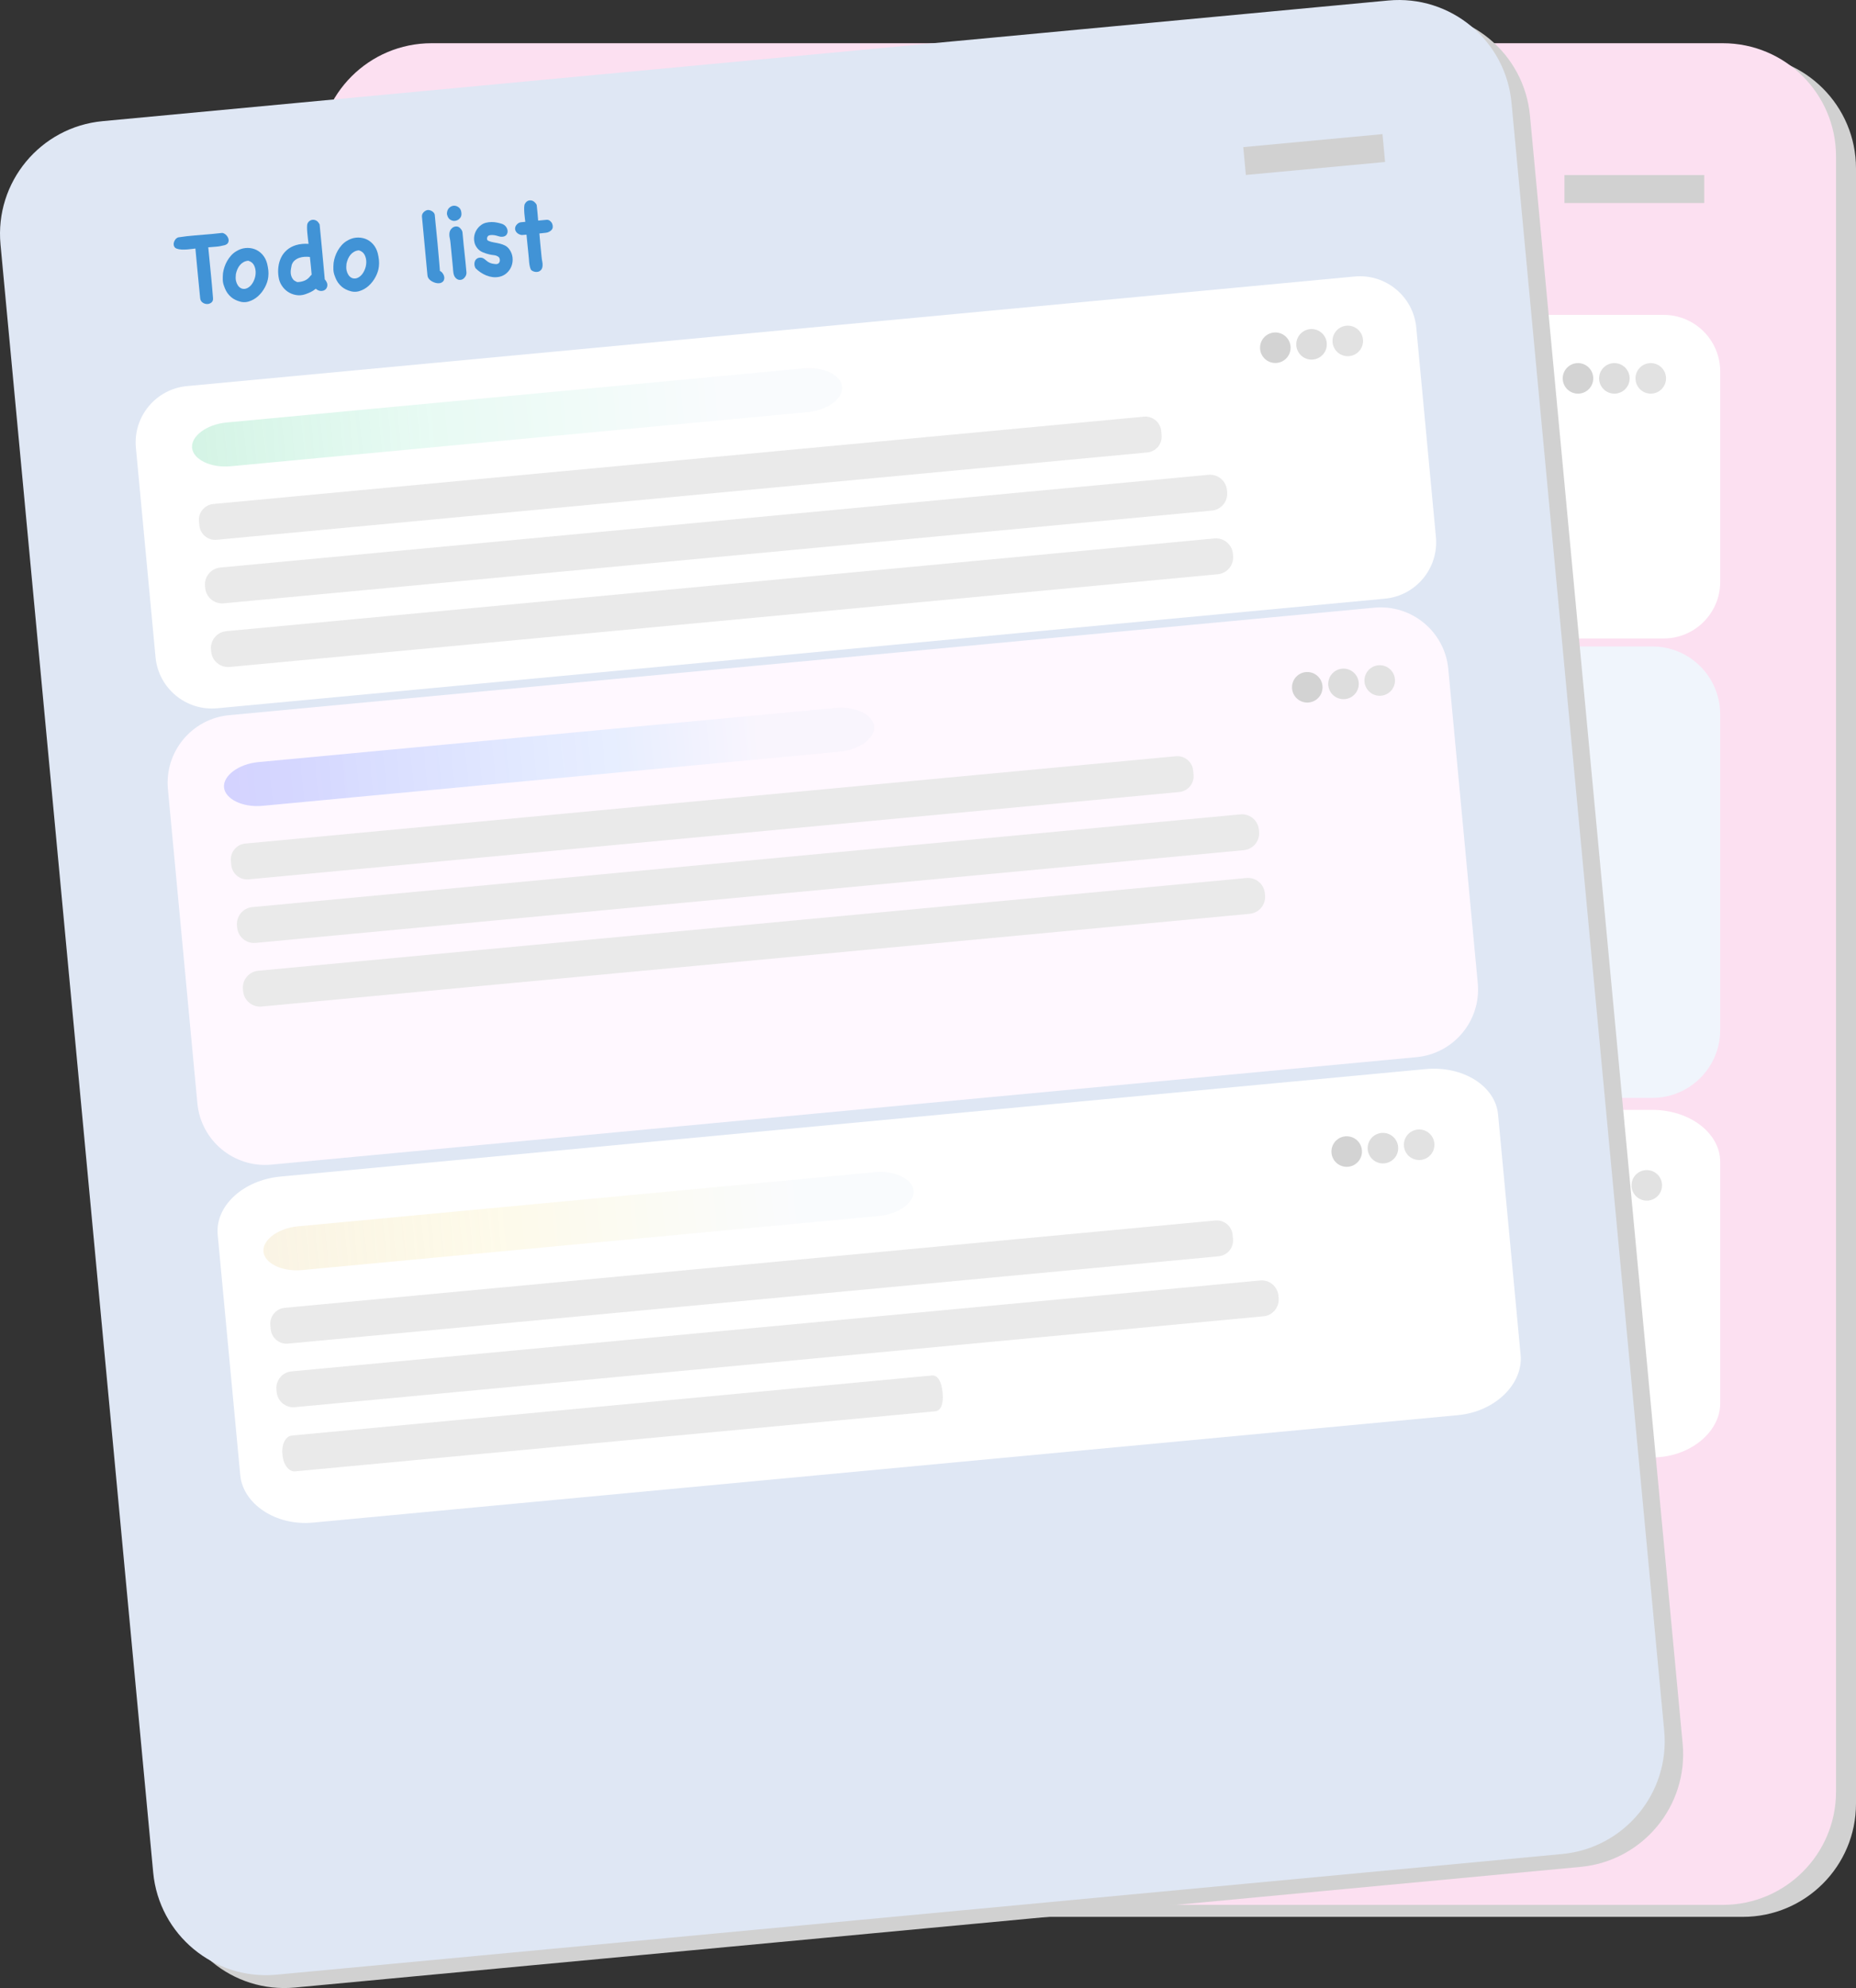 <?xml version="1.0" encoding="utf-8"?>
<!-- Generator: Adobe Illustrator 16.0.0, SVG Export Plug-In . SVG Version: 6.00 Build 0)  -->
<!DOCTYPE svg PUBLIC "-//W3C//DTD SVG 1.1//EN" "http://www.w3.org/Graphics/SVG/1.1/DTD/svg11.dtd">
<svg version="1.1" id="Layer_1" xmlns="http://www.w3.org/2000/svg" xmlns:xlink="http://www.w3.org/1999/xlink" x="0px" y="0px"
	 width="464.722px" height="497.637px" viewBox="0 0 464.722 497.637" enable-background="new 0 0 464.722 497.637"
	 xml:space="preserve">
<rect x="0" y="0" width="464.722" height="497.637" fill="#333333" stroke="none"/>
<g>
	<path fill="#D1D1D1" d="M464.722,451.472c0,15.655-12.69,28.347-28.346,28.347H113.067c-15.655,0-28.346-12.691-28.346-28.347
		V42.165c0-15.655,12.69-28.347,28.346-28.347h323.309c15.655,0,28.346,12.691,28.346,28.347V451.472z"/>
	<path fill="#FCE0F1" d="M459.722,448.472c0,15.655-12.69,28.347-28.346,28.347H108.067c-15.655,0-28.346-12.691-28.346-28.347
		V39.165c0-15.655,12.69-28.347,28.346-28.347h323.309c15.655,0,28.346,12.691,28.346,28.347V448.472z"/>
	<rect x="391.722" y="43.818" fill="#D1D1D1" width="35" height="7"/>
	<g>
		<path fill="#FFFFFF" d="M430.722,145.645c0,7.828-6.346,14.173-14.174,14.173H122.896c-7.828,0-14.174-6.346-14.174-14.173V92.992
			c0-7.828,6.346-14.173,14.174-14.173h293.652c7.828,0,14.174,6.346,14.174,14.173V145.645z"/>
		<path fill="#F0F5FC" d="M430.722,257.811c0,9.394-7.614,17.008-17.008,17.008H125.729c-9.394,0-17.008-7.614-17.008-17.008
			v-78.984c0-9.394,7.614-17.008,17.008-17.008h287.984c9.394,0,17.008,7.614,17.008,17.008V257.811z"/>
		<path fill="#FFFFFF" d="M430.722,351.3c0,7.19-7.614,13.519-17.008,13.519H125.729c-9.394,0-17.008-6.328-17.008-13.519v-60.462
			c0-7.191,7.614-13.02,17.008-13.02h287.984c9.394,0,17.008,5.828,17.008,13.02V351.3z"/>
		<g>
			<circle fill="#D3D3D3" cx="395.112" cy="94.713" r="3.823"/>
			<circle fill="#DDDDDD" cx="404.222" cy="94.713" r="3.823"/>
			<circle fill="#E2E2E2" cx="413.332" cy="94.713" r="3.823"/>
			<path fill="#EAEAEA" d="M364.722,113.833c0,2.201-1.784,3.986-3.985,3.986H126.707c-2.201,0-3.985-1.785-3.985-3.986v-1.028
				c0-2.201,1.784-3.986,3.985-3.986h234.029c2.201,0,3.985,1.785,3.985,3.986V113.833z"/>
			<path fill="#EAEAEA" d="M379.722,129.568c0,2.347-1.902,4.25-4.25,4.25h-248.5c-2.347,0-4.25-1.903-4.25-4.25v-0.5
				c0-2.347,1.903-4.25,4.25-4.25h248.5c2.348,0,4.25,1.903,4.25,4.25V129.568z"/>
			<path fill="#EAEAEA" d="M379.722,145.568c0,2.347-1.902,4.25-4.25,4.25h-248.5c-2.347,0-4.25-1.903-4.25-4.25v-0.5
				c0-2.347,1.903-4.25,4.25-4.25h248.5c2.348,0,4.25,1.903,4.25,4.25V145.568z"/>
			<linearGradient id="SVGID_1_" gradientUnits="userSpaceOnUse" x1="122.722" y1="94.318" x2="286.222" y2="94.318">
				<stop  offset="0" style="stop-color:#2AC77D;stop-opacity:0.2"/>
				<stop  offset="0.378" style="stop-color:#1ED38E;stop-opacity:0.1"/>
				<stop  offset="0.829" style="stop-color:#CCE0F4;stop-opacity:0.1"/>
			</linearGradient>
			<path fill="url(#SVGID_1_)" d="M286.222,94.318c0,2.9-4.114,5.5-9.19,5.5H131.913c-5.076,0-9.191-2.6-9.191-5.5l0,0
				c0-2.9,4.115-5.5,9.191-5.5h145.119C282.107,88.818,286.222,91.418,286.222,94.318L286.222,94.318z"/>
		</g>
		<g>
			<circle fill="#D3D3D3" cx="394.112" cy="296.713" r="3.823"/>
			<circle fill="#DDDDDD" cx="403.222" cy="296.713" r="3.823"/>
			<circle fill="#E2E2E2" cx="412.332" cy="296.713" r="3.823"/>
			<path fill="#EAEAEA" d="M363.722,315.832c0,2.201-1.784,3.986-3.985,3.986H125.707c-2.201,0-3.985-1.785-3.985-3.986v-1.027
				c0-2.201,1.784-3.986,3.985-3.986h234.029c2.201,0,3.985,1.785,3.985,3.986V315.832z"/>
			<path fill="#EAEAEA" d="M373.722,331.568c0,2.348-1.865,4.25-4.167,4.25H125.889c-2.302,0-4.167-1.902-4.167-4.25v-0.5
				c0-2.348,1.866-4.25,4.167-4.25h243.666c2.302,0,4.167,1.902,4.167,4.25V331.568z"/>
			<path fill="#EAEAEA" d="M287.722,347.568c0,2.348-0.732,4.25-2.254,4.25H124.475c-1.521,0-2.753-1.902-2.753-4.25v-0.5
				c0-2.348,1.233-4.25,2.753-4.25h160.993c1.521,0,2.254,1.902,2.254,4.25V347.568z"/>
			<linearGradient id="SVGID_2_" gradientUnits="userSpaceOnUse" x1="121.722" y1="296.318" x2="285.222" y2="296.318">
				<stop  offset="0.001" style="stop-color:#E5C77D;stop-opacity:0.2"/>
				<stop  offset="0.21" style="stop-color:#EBCD58;stop-opacity:0.145"/>
				<stop  offset="0.378" style="stop-color:#F1D338;stop-opacity:0.1"/>
				<stop  offset="0.829" style="stop-color:#CCE0F4;stop-opacity:0.1"/>
			</linearGradient>
			<path fill="url(#SVGID_2_)" d="M285.222,296.318c0,2.9-4.114,5.5-9.19,5.5H130.913c-5.076,0-9.191-2.6-9.191-5.5l0,0
				c0-2.9,4.115-5.5,9.191-5.5h145.119C281.107,290.818,285.222,293.418,285.222,296.318L285.222,296.318z"/>
		</g>
	</g>
	<g>
		<path fill="#4193D6" d="M135.451,41.525c0.335,0.142,0.614,0.367,0.835,0.677s0.354,0.627,0.398,0.954
			c0.044,0.327-0.018,0.623-0.186,0.889c-0.168,0.266-0.464,0.442-0.889,0.53c-0.813,0.142-1.578,0.203-2.294,0.186
			c-0.716-0.018-1.339-0.026-1.869-0.026c0,2.121,0.008,4.208,0.026,6.259c0.017,2.051,0.009,4.217-0.026,6.497
			c0,0.495-0.168,0.853-0.504,1.074c-0.336,0.221-0.703,0.313-1.101,0.278c-0.398-0.036-0.765-0.195-1.101-0.478
			c-0.336-0.283-0.504-0.672-0.504-1.167c-0.018-2.086-0.026-4.163-0.026-6.231c0-2.069,0-4.146,0-6.232
			c-0.159,0-0.429,0.009-0.809,0.026c-0.38,0.018-0.795,0.022-1.247,0.014c-0.451-0.009-0.915-0.044-1.392-0.106
			c-0.478-0.062-0.893-0.181-1.247-0.357c-0.283-0.142-0.468-0.35-0.557-0.624c-0.089-0.273-0.093-0.552-0.013-0.835
			c0.08-0.282,0.225-0.548,0.438-0.796c0.212-0.247,0.477-0.415,0.795-0.504c1.485-0.088,2.921-0.119,4.31-0.093
			c1.388,0.026,2.798,0.04,4.229,0.04c0.424,0,0.849-0.004,1.273-0.014c0.424-0.008,0.857-0.013,1.3-0.013L135.451,41.525z"/>
		<path fill="#4193D6" d="M134.522,51.497c0.124-0.513,0.296-1.017,0.517-1.512c0.221-0.495,0.491-0.968,0.809-1.419
			c0.318-0.451,0.676-0.862,1.074-1.233s0.826-0.672,1.286-0.901c0.813-0.424,1.631-0.641,2.453-0.649s1.586,0.154,2.294,0.49
			c0.707,0.336,1.308,0.835,1.803,1.498c0.495,0.663,0.822,1.455,0.981,2.374c0.088,0.601,0.137,1.171,0.146,1.71
			c0.009,0.54-0.049,1.101-0.172,1.685c-0.177,0.831-0.535,1.657-1.074,2.479c-0.54,0.822-1.185,1.512-1.936,2.068
			c-0.752,0.557-1.574,0.924-2.466,1.101c-0.893,0.177-1.79,0.035-2.692-0.425c-0.407-0.194-0.773-0.42-1.101-0.676
			s-0.623-0.562-0.888-0.915c-0.301-0.389-0.535-0.796-0.703-1.22c-0.168-0.425-0.305-0.866-0.411-1.326
			c-0.124-0.494-0.168-0.994-0.133-1.498c0.035-0.504,0.097-0.994,0.186-1.472L134.522,51.497z M137.705,52.054
			c-0.053,0.283-0.097,0.562-0.132,0.835c-0.036,0.274-0.036,0.553,0,0.836c0.053,0.407,0.163,0.778,0.331,1.113
			c0.168,0.337,0.389,0.602,0.663,0.796c0.274,0.194,0.588,0.296,0.941,0.305c0.354,0.01,0.733-0.102,1.141-0.331
			c0.512-0.301,0.955-0.765,1.326-1.393c0.372-0.627,0.601-1.281,0.689-1.962s0.018-1.326-0.212-1.937
			c-0.23-0.609-0.681-1.047-1.353-1.312c-0.442,0-0.849,0.084-1.22,0.252c-0.372,0.168-0.694,0.39-0.968,0.663
			c-0.274,0.274-0.513,0.597-0.716,0.968C137.992,51.258,137.828,51.647,137.705,52.054z"/>
		<path fill="#4193D6" d="M159.928,55.714c0.3,0.513,0.402,0.972,0.305,1.379c-0.097,0.406-0.296,0.712-0.597,0.915
			c-0.301,0.202-0.667,0.282-1.101,0.238s-0.853-0.27-1.26-0.677c-0.424,0.301-0.866,0.535-1.326,0.703
			c-0.46,0.168-0.946,0.313-1.458,0.438c-0.796,0.177-1.561,0.163-2.294-0.04c-0.734-0.203-1.384-0.534-1.949-0.994
			c-0.566-0.459-1.025-1.029-1.379-1.71c-0.354-0.681-0.548-1.419-0.583-2.215c-0.053-0.884,0.013-1.732,0.199-2.546
			c0.186-0.812,0.481-1.556,0.889-2.228c0.406-0.672,0.941-1.246,1.604-1.724c0.663-0.478,1.445-0.813,2.347-1.008
			c0.53-0.106,1.065-0.159,1.604-0.159c0.539,0,1.074,0.044,1.604,0.133c-0.018-0.389-0.031-0.836-0.04-1.34
			s-0.013-0.994-0.013-1.472s0.018-0.905,0.053-1.286c0.035-0.38,0.08-0.649,0.132-0.809c0.124-0.318,0.314-0.562,0.57-0.729
			c0.256-0.168,0.526-0.256,0.809-0.265s0.561,0.062,0.835,0.212c0.274,0.15,0.491,0.376,0.65,0.676
			c0.035,0.089,0.08,0.173,0.132,0.252c0.053,0.08,0.08,0.164,0.08,0.252c0.018,2.316,0.022,4.605,0.014,6.869
			c-0.009,2.263-0.014,4.553-0.014,6.868C159.812,55.555,159.875,55.643,159.928,55.714z M156.241,54.255
			c0.035-0.053,0.102-0.106,0.199-0.159c0.097-0.053,0.146-0.123,0.146-0.212c0-0.743,0-1.472,0-2.188
			c0-0.716-0.009-1.445-0.026-2.188c-0.424-0.088-0.866-0.142-1.326-0.159s-0.906,0.026-1.339,0.133
			c-0.434,0.106-0.832,0.283-1.193,0.53c-0.363,0.248-0.65,0.602-0.862,1.061c-0.106,0.336-0.204,0.673-0.292,1.008
			c-0.089,0.336-0.137,0.663-0.146,0.981s0.031,0.632,0.12,0.941c0.088,0.31,0.239,0.605,0.451,0.889
			c0.07,0.07,0.155,0.142,0.252,0.212c0.097,0.071,0.287,0.194,0.57,0.371c0.654,0.053,1.277-0.009,1.87-0.186
			C155.255,55.112,155.781,54.768,156.241,54.255z"/>
		<path fill="#4193D6" d="M162.341,51.497c0.124-0.513,0.296-1.017,0.517-1.512c0.221-0.495,0.491-0.968,0.809-1.419
			c0.318-0.451,0.676-0.862,1.074-1.233s0.826-0.672,1.286-0.901c0.813-0.424,1.631-0.641,2.453-0.649s1.586,0.154,2.294,0.49
			c0.707,0.336,1.308,0.835,1.803,1.498c0.495,0.663,0.822,1.455,0.981,2.374c0.088,0.601,0.137,1.171,0.146,1.71
			c0.009,0.54-0.049,1.101-0.172,1.685c-0.177,0.831-0.535,1.657-1.074,2.479c-0.54,0.822-1.185,1.512-1.936,2.068
			c-0.752,0.557-1.574,0.924-2.466,1.101c-0.893,0.177-1.79,0.035-2.692-0.425c-0.407-0.194-0.773-0.42-1.101-0.676
			s-0.623-0.562-0.888-0.915c-0.301-0.389-0.535-0.796-0.703-1.22c-0.168-0.425-0.305-0.866-0.411-1.326
			c-0.124-0.494-0.168-0.994-0.133-1.498c0.035-0.504,0.097-0.994,0.186-1.472L162.341,51.497z M165.523,52.054
			c-0.053,0.283-0.097,0.562-0.132,0.835c-0.036,0.274-0.036,0.553,0,0.836c0.053,0.407,0.163,0.778,0.331,1.113
			c0.168,0.337,0.389,0.602,0.663,0.796c0.274,0.194,0.588,0.296,0.941,0.305c0.354,0.01,0.733-0.102,1.141-0.331
			c0.512-0.301,0.955-0.765,1.326-1.393c0.372-0.627,0.601-1.281,0.689-1.962s0.018-1.326-0.212-1.937
			c-0.23-0.609-0.681-1.047-1.353-1.312c-0.442,0-0.849,0.084-1.22,0.252c-0.372,0.168-0.694,0.39-0.968,0.663
			c-0.274,0.274-0.513,0.597-0.716,0.968C165.81,51.258,165.646,51.647,165.523,52.054z"/>
		<path fill="#4193D6" d="M188.886,56.19c0.194,0.178,0.358,0.402,0.491,0.677c0.132,0.274,0.203,0.548,0.212,0.822
			c0.009,0.273-0.053,0.53-0.186,0.769c-0.132,0.239-0.367,0.42-0.703,0.544c-0.265,0.088-0.557,0.105-0.875,0.053
			c-0.318-0.053-0.632-0.159-0.941-0.318c-0.31-0.159-0.583-0.349-0.822-0.57c-0.239-0.221-0.411-0.464-0.517-0.729
			c-0.036-0.089-0.062-0.19-0.08-0.306c-0.018-0.114-0.026-0.216-0.026-0.305V42.109c0-0.407,0.154-0.752,0.464-1.034
			c0.309-0.283,0.65-0.451,1.021-0.504c0.177-0.018,0.367,0.009,0.57,0.079c0.203,0.071,0.393,0.173,0.57,0.305
			c0.177,0.133,0.323,0.288,0.438,0.465c0.115,0.177,0.172,0.362,0.172,0.557c0,0.46,0,1.069,0,1.83c0,0.76,0.004,1.591,0.013,2.492
			c0.009,0.902,0.013,1.835,0.013,2.798c0,0.964-0.004,1.888-0.013,2.771c-0.009,0.884-0.013,1.693-0.013,2.427
			s-0.009,1.321-0.027,1.764L188.886,56.19z"/>
		<path fill="#4193D6" d="M191.724,42.003c0.07-0.654,0.296-1.136,0.676-1.445c0.38-0.31,0.782-0.46,1.207-0.451
			c0.424,0.01,0.817,0.173,1.18,0.491c0.362,0.318,0.552,0.769,0.57,1.353c0.035,0.601-0.12,1.065-0.464,1.392
			c-0.345,0.328-0.738,0.514-1.18,0.558s-0.857-0.075-1.246-0.358c-0.389-0.282-0.628-0.733-0.716-1.353L191.724,42.003z
			 M195.224,57.093c-0.036,0.354-0.159,0.667-0.371,0.941c-0.212,0.273-0.456,0.473-0.729,0.597
			c-0.274,0.123-0.57,0.149-0.888,0.079c-0.318-0.07-0.602-0.265-0.849-0.583c-0.142-0.177-0.243-0.376-0.305-0.597
			s-0.102-0.451-0.119-0.689c-0.018-0.239-0.022-0.478-0.013-0.717c0.008-0.238,0.013-0.454,0.013-0.649
			c-0.018-1.043-0.022-2.077-0.013-3.103c0.008-1.025,0.004-2.06-0.014-3.103c0-0.425-0.026-0.854-0.079-1.286
			c-0.053-0.434-0.027-0.862,0.079-1.286c0.088-0.318,0.243-0.593,0.464-0.822c0.221-0.229,0.468-0.389,0.743-0.478
			c0.274-0.088,0.557-0.097,0.849-0.026c0.292,0.07,0.543,0.256,0.755,0.557c0.283,0.354,0.424,0.703,0.424,1.048s0,0.765,0,1.26
			c0,0.601,0,1.202,0,1.803c0,0.602,0.009,1.193,0.027,1.777c0.017,0.849,0.026,1.697,0.026,2.546s0,1.697,0,2.546V57.093z"/>
		<path fill="#4193D6" d="M197.531,56.059c-0.106-0.301-0.151-0.597-0.133-0.889c0.018-0.292,0.093-0.557,0.226-0.796
			c0.132-0.238,0.322-0.424,0.57-0.557s0.548-0.182,0.902-0.146c0.194,0.018,0.371,0.07,0.53,0.158
			c0.159,0.089,0.305,0.195,0.438,0.318c0.133,0.124,0.265,0.257,0.398,0.398s0.27,0.265,0.411,0.371
			c0.3,0.229,0.619,0.397,0.955,0.504c0.335,0.105,0.689,0.186,1.061,0.238c0.248,0,0.446-0.062,0.597-0.186
			c0.15-0.123,0.252-0.273,0.305-0.451c0.053-0.176,0.066-0.366,0.04-0.569c-0.027-0.203-0.093-0.367-0.199-0.491
			c-0.301-0.3-0.667-0.494-1.101-0.583s-0.835-0.194-1.207-0.318c-0.53-0.177-1.052-0.402-1.564-0.677
			c-0.513-0.273-0.928-0.649-1.247-1.127c-0.336-0.494-0.535-1.021-0.597-1.577c-0.062-0.558-0.018-1.101,0.133-1.631
			c0.15-0.531,0.402-1.017,0.756-1.459c0.353-0.441,0.777-0.805,1.272-1.087c0.372-0.213,0.778-0.35,1.22-0.411
			c0.441-0.062,0.888-0.075,1.339-0.04c0.451,0.035,0.897,0.119,1.339,0.252s0.849,0.278,1.22,0.438
			c0.424,0.194,0.742,0.469,0.955,0.822c0.212,0.354,0.313,0.712,0.305,1.074s-0.132,0.676-0.371,0.941
			c-0.239,0.265-0.588,0.397-1.047,0.397c-0.283,0-0.54-0.049-0.769-0.146c-0.23-0.098-0.469-0.19-0.716-0.279
			c-0.318-0.123-0.663-0.207-1.034-0.252c-0.371-0.043-0.672-0.021-0.901,0.066c-0.071,0.019-0.151,0.076-0.239,0.173
			c-0.089,0.098-0.155,0.217-0.199,0.357c-0.044,0.143-0.053,0.283-0.026,0.425s0.119,0.257,0.278,0.345
			c0.424,0.23,0.875,0.407,1.353,0.53c0.478,0.124,0.946,0.266,1.406,0.425c0.459,0.159,0.888,0.362,1.286,0.609
			c0.398,0.248,0.729,0.602,0.995,1.061c0.389,0.673,0.587,1.375,0.597,2.108c0.008,0.734-0.137,1.419-0.438,2.056
			s-0.742,1.18-1.326,1.631s-1.264,0.72-2.042,0.809c-0.548,0.054-1.087,0.022-1.618-0.093s-1.043-0.301-1.538-0.557
			c-0.495-0.257-0.955-0.562-1.379-0.915s-0.796-0.725-1.114-1.114L197.531,56.059z"/>
		<path fill="#4193D6" d="M209.889,49.004c-0.354-0.088-0.659-0.238-0.915-0.451c-0.257-0.212-0.434-0.459-0.531-0.742
			c-0.097-0.282-0.097-0.574,0-0.875s0.314-0.574,0.65-0.822c0.283-0.212,0.601-0.318,0.955-0.318s0.698,0,1.034,0
			c0-0.123-0.009-0.393-0.026-0.809c-0.018-0.415-0.022-0.87-0.013-1.366c0.009-0.494,0.04-0.968,0.093-1.418
			c0.053-0.451,0.15-0.765,0.292-0.941c0.353-0.495,0.791-0.729,1.313-0.703c0.521,0.026,0.95,0.278,1.286,0.756
			c0.07,0.089,0.137,0.194,0.199,0.318c0.062,0.124,0.092,0.238,0.092,0.345c0.018,0.637,0.022,1.272,0.014,1.909
			s-0.014,1.273-0.014,1.909h2.096c0.318,0,0.592,0.106,0.822,0.318c0.229,0.212,0.394,0.46,0.49,0.742
			c0.098,0.283,0.124,0.575,0.08,0.876c-0.045,0.301-0.182,0.548-0.411,0.742c-0.407,0.336-0.88,0.513-1.419,0.53
			s-1.092,0.026-1.658,0.026c0,0.973-0.004,1.945-0.013,2.917c-0.009,0.973-0.005,1.945,0.013,2.918
			c0,0.424,0.022,0.857,0.066,1.299c0.045,0.442,0.014,0.866-0.092,1.273c-0.089,0.318-0.239,0.57-0.451,0.756
			c-0.213,0.186-0.451,0.3-0.717,0.345c-0.265,0.044-0.539,0.026-0.821-0.054c-0.283-0.079-0.548-0.226-0.796-0.438
			c-0.124-0.124-0.216-0.335-0.278-0.636s-0.102-0.619-0.119-0.955c-0.018-0.389-0.018-0.805,0-1.246c0-0.354,0-0.813,0-1.38
			c0-0.565-0.005-1.153-0.013-1.763c-0.009-0.61-0.014-1.189-0.014-1.737s0-0.981,0-1.3L209.889,49.004z"/>
	</g>
</g>
<path fill="#D1D1D1" d="M421.317,436.439c1.462,15.587-9.987,29.408-25.574,30.871l-321.895,30.2
	c-15.586,1.463-29.407-9.988-30.87-25.575L4.745,64.419c-1.462-15.587,9.987-29.408,25.574-30.871l321.895-30.2
	c15.587-1.462,29.407,9.988,30.87,25.575L421.317,436.439z"/>
<path fill="#DFE7F4" d="M416.698,433.218c1.463,15.587-9.987,29.408-25.574,30.87L69.229,494.289
	c-15.587,1.462-29.407-9.988-30.87-25.575L0.126,61.197C-1.336,45.61,10.113,31.789,25.7,30.326l321.895-30.2
	c15.587-1.462,29.407,9.988,30.87,25.575L416.698,433.218z"/>
<rect x="311.447" y="35.035" transform="matrix(0.996 -0.093 0.093 0.996 -2.161 30.897)" fill="#D1D1D1" width="35" height="7"/>
<path fill="#FFFFFF" d="M359.538,134.424c0.73,7.793-4.994,14.704-12.788,15.435L54.381,177.29
	c-7.793,0.731-14.705-4.994-15.436-12.787l-4.918-52.423c-0.731-7.793,4.994-14.704,12.788-15.435l292.368-27.43
	c7.794-0.731,14.705,4.994,15.436,12.787L359.538,134.424z"/>
<path fill="#FFF8FF" d="M370.016,246.1c0.877,9.353-5.992,17.645-15.345,18.521L67.945,291.522
	c-9.353,0.877-17.645-5.992-18.522-15.345l-7.378-78.64c-0.877-9.352,5.992-17.645,15.345-18.522l286.725-26.901
	c9.353-0.877,17.645,5.993,18.522,15.345L370.016,246.1z"/>
<path fill="#FFFFFF" d="M380.748,339.18c0.672,7.159-6.318,14.171-15.671,15.048L78.353,381.129
	c-9.353,0.877-17.525-4.712-18.196-11.871l-5.648-60.197c-0.672-7.16,6.365-13.674,15.717-14.552l286.726-26.9
	c9.353-0.878,17.478,4.214,18.149,11.374L380.748,339.18z"/>
<g>
	<circle fill="#D3D3D3" cx="319.327" cy="87.041" r="3.823"/>
	<circle fill="#DDDDDD" cx="328.397" cy="86.19" r="3.823"/>
	<circle fill="#E2E2E2" cx="337.467" cy="85.339" r="3.823"/>
	<path fill="#EAEAEA" d="M290.854,108.916c0.206,2.191-1.403,4.135-3.596,4.34L54.253,135.117c-2.191,0.206-4.134-1.404-4.34-3.596
		l-0.096-1.024c-0.206-2.191,1.404-4.135,3.596-4.34l233.006-21.861c2.191-0.206,4.134,1.404,4.34,3.596L290.854,108.916z"/>
	<path fill="#EAEAEA" d="M307.259,123.182c0.22,2.337-1.497,4.409-3.834,4.628L56.011,151.022c-2.337,0.219-4.409-1.498-4.628-3.834
		l-0.047-0.498c-0.219-2.337,1.498-4.409,3.834-4.628l247.414-23.212c2.338-0.219,4.409,1.498,4.629,3.834L307.259,123.182z"/>
	<path fill="#EAEAEA" d="M308.754,139.112c0.219,2.337-1.497,4.409-3.835,4.628L57.506,166.953
		c-2.337,0.219-4.409-1.498-4.628-3.834l-0.047-0.498c-0.219-2.337,1.498-4.409,3.834-4.628l247.414-23.213
		c2.337-0.219,4.408,1.498,4.628,3.834L308.754,139.112z"/>
	
		<linearGradient id="SVGID_3_" gradientUnits="userSpaceOnUse" x1="62.474" y1="97.261" x2="225.974" y2="97.261" gradientTransform="matrix(0.996 -0.093 0.093 0.996 -23.195 21.093)">
		<stop  offset="0" style="stop-color:#2AC77D;stop-opacity:0.2"/>
		<stop  offset="0.378" style="stop-color:#1ED38E;stop-opacity:0.1"/>
		<stop  offset="0.829" style="stop-color:#CCE0F4;stop-opacity:0.1"/>
	</linearGradient>
	<path fill="url(#SVGID_3_)" d="M210.875,96.82c0.271,2.887-3.583,5.86-8.636,6.334L57.754,116.71
		c-5.053,0.474-9.394-1.73-9.664-4.618l0,0c-0.271-2.887,3.583-5.86,8.637-6.334l144.484-13.556
		C206.265,91.728,210.604,93.933,210.875,96.82L210.875,96.82z"/>
</g>
<g>
	<circle fill="#D3D3D3" cx="337.2" cy="288.251" r="3.823"/>
	<circle fill="#DDDDDD" cx="346.27" cy="287.4" r="3.823"/>
	<circle fill="#E2E2E2" cx="355.34" cy="286.549" r="3.823"/>
	<path fill="#EAEAEA" d="M308.729,310.125c0.205,2.192-1.404,4.136-3.596,4.342l-233.006,21.86c-2.191,0.206-4.135-1.405-4.34-3.597
		l-0.096-1.022c-0.206-2.191,1.404-4.136,3.595-4.341l233.006-21.861c2.191-0.205,4.135,1.405,4.34,3.597L308.729,310.125z"/>
	<path fill="#EAEAEA" d="M320.154,324.859c0.22,2.337-1.46,4.405-3.752,4.62l-242.6,22.761c-2.292,0.215-4.327-1.505-4.546-3.842
		l-0.046-0.498c-0.219-2.337,1.46-4.405,3.752-4.62l242.6-22.762c2.292-0.215,4.327,1.505,4.546,3.843L320.154,324.859z"/>
	<path fill="#EAEAEA" d="M236.024,348.822c0.22,2.338-0.332,4.3-1.847,4.442L73.889,368.303c-1.514,0.142-2.919-1.637-3.139-3.975
		l-0.046-0.498c-0.219-2.337,0.831-4.346,2.344-4.488l160.289-15.038c1.515-0.143,2.422,1.684,2.642,4.021L236.024,348.822z"/>
	
		<linearGradient id="SVGID_4_" gradientUnits="userSpaceOnUse" x1="61.474" y1="299.26" x2="224.974" y2="299.26" gradientTransform="matrix(0.996 -0.093 0.093 0.996 -23.195 21.093)">
		<stop  offset="0.001" style="stop-color:#E5C77D;stop-opacity:0.2"/>
		<stop  offset="0.21" style="stop-color:#EBCD58;stop-opacity:0.145"/>
		<stop  offset="0.378" style="stop-color:#F1D338;stop-opacity:0.1"/>
		<stop  offset="0.829" style="stop-color:#CCE0F4;stop-opacity:0.1"/>
	</linearGradient>
	<path fill="url(#SVGID_4_)" d="M228.748,298.03c0.271,2.888-3.582,5.86-8.636,6.334L75.628,317.92
		c-5.054,0.475-9.394-1.729-9.665-4.617l0,0c-0.271-2.888,3.583-5.86,8.637-6.335l144.484-13.556
		C224.139,292.938,228.478,295.143,228.748,298.03L228.748,298.03z"/>
</g>
<g>
	<path fill="#4193D6" d="M55.833,58.341c0.347,0.11,0.646,0.309,0.895,0.596s0.411,0.591,0.485,0.913
		c0.074,0.322,0.041,0.622-0.102,0.902c-0.143,0.28-0.421,0.483-0.835,0.611c-0.796,0.217-1.552,0.35-2.267,0.399
		c-0.714,0.049-1.335,0.099-1.863,0.148c0.198,2.112,0.401,4.189,0.611,6.229c0.208,2.04,0.403,4.197,0.581,6.471
		c0.046,0.493-0.088,0.864-0.401,1.116c-0.314,0.251-0.671,0.378-1.07,0.38c-0.399,0.001-0.78-0.123-1.14-0.373
		c-0.361-0.25-0.564-0.622-0.611-1.115c-0.213-2.075-0.415-4.143-0.608-6.202c-0.193-2.06-0.387-4.128-0.582-6.205
		c-0.159,0.015-0.427,0.049-0.803,0.102c-0.377,0.053-0.79,0.097-1.24,0.13c-0.45,0.033-0.915,0.042-1.396,0.024
		c-0.481-0.017-0.906-0.097-1.274-0.239c-0.295-0.115-0.499-0.305-0.613-0.569c-0.114-0.264-0.144-0.541-0.091-0.83
		c0.053-0.289,0.173-0.566,0.361-0.833c0.188-0.266,0.437-0.458,0.745-0.576c1.471-0.226,2.897-0.391,4.282-0.495
		c1.384-0.104,2.789-0.222,4.214-0.355c0.423-0.04,0.845-0.083,1.266-0.132c0.422-0.047,0.853-0.093,1.293-0.134L55.833,58.341z"/>
	<path fill="#4193D6" d="M55.839,68.356c0.075-0.522,0.2-1.04,0.374-1.553c0.173-0.514,0.398-1.01,0.672-1.488
		c0.275-0.479,0.593-0.922,0.955-1.329c0.361-0.407,0.76-0.746,1.196-1.018c0.77-0.498,1.564-0.79,2.382-0.875
		c0.818-0.086,1.594,0.005,2.33,0.273c0.735,0.269,1.38,0.709,1.935,1.323c0.555,0.614,0.955,1.372,1.199,2.272
		c0.144,0.59,0.245,1.153,0.305,1.689c0.059,0.537,0.054,1.1-0.015,1.693c-0.098,0.844-0.377,1.7-0.837,2.569
		c-0.46,0.869-1.039,1.616-1.734,2.24c-0.696,0.625-1.48,1.067-2.353,1.326c-0.873,0.259-1.779,0.202-2.72-0.171
		c-0.423-0.156-0.81-0.346-1.159-0.57s-0.672-0.501-0.97-0.828c-0.335-0.359-0.607-0.742-0.813-1.148
		c-0.208-0.407-0.385-0.834-0.533-1.282c-0.169-0.48-0.26-0.974-0.272-1.479c-0.012-0.505,0.004-0.999,0.047-1.482L55.839,68.356z
		 M59.06,68.613c-0.026,0.287-0.044,0.568-0.054,0.844c-0.01,0.276,0.016,0.554,0.078,0.833c0.09,0.4,0.235,0.759,0.434,1.077
		c0.199,0.32,0.443,0.562,0.734,0.73c0.291,0.168,0.613,0.24,0.966,0.215c0.353-0.023,0.721-0.169,1.104-0.436
		c0.482-0.347,0.879-0.851,1.19-1.51c0.312-0.659,0.479-1.332,0.503-2.018s-0.106-1.322-0.392-1.908
		c-0.286-0.585-0.775-0.979-1.469-1.181c-0.44,0.042-0.837,0.163-1.191,0.365c-0.354,0.202-0.655,0.453-0.902,0.751
		c-0.247,0.298-0.455,0.642-0.623,1.03C59.271,67.793,59.145,68.197,59.06,68.613z"/>
	<path fill="#4193D6" d="M81.527,70.181c0.347,0.482,0.491,0.93,0.432,1.344c-0.059,0.414-0.229,0.737-0.508,0.967
		c-0.281,0.229-0.638,0.343-1.074,0.34c-0.435-0.003-0.875-0.189-1.317-0.556c-0.395,0.339-0.812,0.614-1.254,0.824
		c-0.442,0.21-0.913,0.4-1.411,0.572c-0.776,0.25-1.539,0.308-2.288,0.174c-0.75-0.133-1.428-0.402-2.034-0.808
		c-0.606-0.404-1.117-0.929-1.533-1.574c-0.416-0.645-0.678-1.361-0.788-2.15c-0.136-0.875-0.149-1.726-0.04-2.554
		c0.109-0.826,0.334-1.594,0.677-2.301c0.342-0.707,0.821-1.328,1.436-1.866c0.616-0.538,1.363-0.945,2.243-1.223
		c0.518-0.155,1.045-0.258,1.583-0.308c0.537-0.051,1.073-0.057,1.61-0.018c-0.054-0.385-0.109-0.829-0.165-1.33
		c-0.056-0.501-0.106-0.989-0.15-1.464c-0.045-0.476-0.067-0.903-0.067-1.286c0-0.381,0.019-0.654,0.057-0.817
		c0.093-0.329,0.26-0.588,0.5-0.78c0.239-0.191,0.5-0.304,0.78-0.339s0.564,0.009,0.852,0.133c0.287,0.125,0.524,0.329,0.71,0.612
		c0.043,0.085,0.096,0.165,0.156,0.239s0.094,0.156,0.103,0.243c0.234,2.305,0.452,4.583,0.655,6.838
		c0.202,2.253,0.412,4.534,0.628,6.839C81.398,70.033,81.468,70.115,81.527,70.181z M77.721,69.073
		c0.03-0.056,0.091-0.115,0.184-0.177c0.091-0.062,0.133-0.136,0.125-0.225c-0.069-0.74-0.138-1.465-0.205-2.179
		c-0.067-0.712-0.144-1.438-0.23-2.175c-0.431-0.048-0.875-0.06-1.335-0.035c-0.459,0.025-0.899,0.111-1.32,0.257
		c-0.422,0.146-0.802,0.36-1.139,0.639c-0.338,0.281-0.591,0.66-0.759,1.137c-0.075,0.344-0.14,0.689-0.197,1.031
		c-0.057,0.343-0.075,0.673-0.054,0.991s0.09,0.626,0.207,0.926c0.117,0.3,0.294,0.581,0.532,0.842
		c0.077,0.063,0.167,0.127,0.271,0.188c0.104,0.062,0.304,0.167,0.603,0.316c0.656-0.009,1.271-0.128,1.844-0.359
		C76.819,70.019,77.311,69.626,77.721,69.073z"/>
	<path fill="#4193D6" d="M83.536,65.757c0.075-0.522,0.2-1.04,0.374-1.553c0.173-0.514,0.398-1.01,0.672-1.488
		c0.275-0.479,0.593-0.922,0.955-1.329c0.361-0.407,0.76-0.746,1.196-1.018c0.77-0.498,1.564-0.79,2.382-0.875
		s1.594,0.005,2.33,0.274c0.735,0.268,1.38,0.709,1.935,1.323c0.555,0.614,0.955,1.372,1.199,2.272
		c0.144,0.59,0.245,1.153,0.304,1.689c0.06,0.537,0.054,1.101-0.014,1.693c-0.098,0.844-0.377,1.7-0.837,2.569
		c-0.46,0.869-1.039,1.616-1.734,2.24c-0.697,0.625-1.48,1.067-2.353,1.326c-0.873,0.259-1.779,0.202-2.72-0.171
		c-0.423-0.156-0.81-0.346-1.159-0.57c-0.35-0.224-0.673-0.5-0.97-0.828c-0.336-0.358-0.607-0.742-0.813-1.148
		c-0.208-0.407-0.385-0.834-0.533-1.282c-0.169-0.48-0.261-0.974-0.272-1.479c-0.012-0.505,0.004-0.999,0.047-1.482L83.536,65.757z
		 M86.756,66.014c-0.027,0.287-0.044,0.568-0.054,0.844c-0.01,0.277,0.016,0.554,0.078,0.833c0.09,0.4,0.235,0.76,0.434,1.077
		c0.199,0.32,0.443,0.563,0.734,0.73c0.291,0.168,0.613,0.24,0.966,0.216c0.353-0.023,0.721-0.17,1.104-0.437
		c0.482-0.347,0.879-0.85,1.19-1.51c0.312-0.659,0.479-1.332,0.503-2.018c0.024-0.686-0.106-1.322-0.392-1.908
		c-0.286-0.585-0.775-0.979-1.469-1.181c-0.44,0.042-0.837,0.163-1.191,0.365c-0.354,0.202-0.655,0.453-0.902,0.751
		c-0.247,0.299-0.455,0.642-0.623,1.03C86.968,65.195,86.841,65.598,86.756,66.014z"/>
	<path fill="#4193D6" d="M110.403,67.951c0.21,0.159,0.394,0.367,0.552,0.628c0.157,0.261,0.253,0.526,0.288,0.799
		c0.034,0.271-0.003,0.533-0.113,0.783c-0.109,0.25-0.326,0.452-0.648,0.607c-0.256,0.112-0.545,0.157-0.867,0.134
		c-0.322-0.022-0.644-0.099-0.967-0.229c-0.323-0.129-0.614-0.292-0.872-0.491c-0.258-0.198-0.453-0.424-0.583-0.677
		c-0.044-0.085-0.08-0.184-0.108-0.297c-0.029-0.112-0.046-0.212-0.055-0.301l-1.375-14.654c-0.038-0.405,0.083-0.763,0.365-1.073
		c0.281-0.311,0.605-0.51,0.97-0.597c0.174-0.034,0.366-0.025,0.575,0.025c0.208,0.052,0.407,0.136,0.596,0.25
		c0.188,0.116,0.348,0.256,0.479,0.422c0.131,0.165,0.206,0.344,0.224,0.538c0.043,0.458,0.1,1.064,0.171,1.822
		c0.071,0.757,0.152,1.583,0.246,2.48c0.093,0.897,0.185,1.826,0.275,2.784c0.09,0.959,0.172,1.88,0.246,2.761
		c0.073,0.881,0.145,1.687,0.213,2.417c0.069,0.73,0.114,1.316,0.138,1.759L110.403,67.951z"/>
	<path fill="#4193D6" d="M111.903,53.56c0.009-0.658,0.188-1.158,0.539-1.502c0.349-0.344,0.736-0.531,1.159-0.562
		c0.423-0.03,0.83,0.096,1.221,0.379s0.622,0.713,0.694,1.293c0.091,0.595-0.02,1.072-0.333,1.429
		c-0.312,0.359-0.687,0.581-1.123,0.666c-0.436,0.085-0.86,0.005-1.274-0.241c-0.414-0.245-0.694-0.671-0.839-1.28L111.903,53.56z
		 M116.798,68.257c-0.002,0.355-0.096,0.679-0.282,0.972c-0.186,0.292-0.409,0.513-0.67,0.662c-0.262,0.148-0.554,0.202-0.877,0.162
		c-0.324-0.04-0.624-0.207-0.899-0.501c-0.157-0.163-0.277-0.352-0.359-0.565c-0.083-0.214-0.144-0.44-0.183-0.676
		c-0.041-0.236-0.067-0.473-0.08-0.712c-0.014-0.238-0.029-0.454-0.047-0.648c-0.116-1.037-0.217-2.066-0.303-3.088
		c-0.087-1.021-0.188-2.051-0.303-3.087c-0.04-0.423-0.106-0.848-0.199-1.273c-0.093-0.427-0.107-0.856-0.041-1.288
		c0.058-0.325,0.187-0.613,0.385-0.862c0.198-0.249,0.43-0.431,0.695-0.545c0.265-0.113,0.545-0.148,0.842-0.105
		c0.297,0.043,0.565,0.204,0.804,0.484c0.314,0.325,0.488,0.66,0.521,1.003s0.071,0.761,0.118,1.254
		c0.056,0.598,0.112,1.197,0.168,1.795c0.056,0.599,0.12,1.187,0.193,1.767c0.096,0.843,0.185,1.687,0.264,2.532
		c0.08,0.845,0.159,1.69,0.238,2.535L116.798,68.257z"/>
	<path fill="#4193D6" d="M118.999,67.012c-0.134-0.29-0.206-0.58-0.215-0.872c-0.01-0.292,0.04-0.563,0.15-0.813
		c0.109-0.25,0.281-0.452,0.516-0.607c0.234-0.156,0.528-0.232,0.884-0.229c0.195,0,0.376,0.036,0.542,0.108
		c0.167,0.074,0.322,0.166,0.465,0.276c0.144,0.111,0.288,0.231,0.434,0.359s0.293,0.238,0.444,0.331
		c0.32,0.201,0.653,0.338,0.998,0.413c0.344,0.074,0.704,0.12,1.078,0.138c0.247-0.023,0.438-0.103,0.577-0.24
		c0.138-0.137,0.226-0.296,0.262-0.478c0.037-0.18,0.032-0.371-0.013-0.57c-0.046-0.2-0.127-0.357-0.244-0.471
		c-0.328-0.271-0.711-0.43-1.15-0.478s-0.85-0.115-1.231-0.204c-0.544-0.126-1.085-0.303-1.621-0.528
		c-0.537-0.224-0.985-0.56-1.347-1.005c-0.38-0.461-0.627-0.966-0.741-1.515c-0.114-0.549-0.121-1.094-0.02-1.636
		c0.1-0.543,0.305-1.05,0.616-1.523c0.31-0.473,0.699-0.874,1.165-1.201c0.35-0.247,0.742-0.421,1.177-0.523
		c0.434-0.104,0.877-0.158,1.33-0.165c0.452-0.007,0.904,0.035,1.356,0.126c0.453,0.091,0.871,0.198,1.256,0.321
		c0.441,0.154,0.783,0.397,1.027,0.729c0.244,0.333,0.378,0.68,0.404,1.041c0.025,0.362-0.069,0.686-0.282,0.972
		c-0.213,0.286-0.548,0.451-1.005,0.494c-0.282,0.026-0.542,0.002-0.779-0.073c-0.238-0.076-0.485-0.146-0.739-0.211
		c-0.328-0.093-0.68-0.145-1.053-0.154c-0.374-0.008-0.671,0.042-0.892,0.15c-0.069,0.025-0.143,0.09-0.221,0.194
		c-0.08,0.105-0.135,0.23-0.165,0.375c-0.031,0.146-0.026,0.287,0.013,0.425s0.143,0.245,0.31,0.317
		c0.444,0.189,0.91,0.324,1.396,0.401c0.487,0.079,0.966,0.176,1.439,0.292c0.472,0.115,0.918,0.277,1.337,0.486
		c0.419,0.21,0.782,0.531,1.089,0.963c0.45,0.634,0.713,1.314,0.791,2.043c0.077,0.73-0.004,1.426-0.244,2.088
		c-0.24,0.662-0.629,1.244-1.167,1.748c-0.539,0.503-1.191,0.834-1.958,0.996c-0.541,0.104-1.081,0.124-1.619,0.059
		c-0.539-0.065-1.067-0.202-1.583-0.411c-0.517-0.209-1.003-0.47-1.458-0.782c-0.456-0.312-0.86-0.647-1.213-1.005L118.999,67.012z"
		/>
	<path fill="#4193D6" d="M130.644,58.833c-0.36-0.054-0.678-0.176-0.953-0.364c-0.275-0.187-0.475-0.417-0.598-0.689
		c-0.123-0.271-0.15-0.562-0.082-0.871c0.069-0.309,0.259-0.601,0.57-0.879c0.262-0.237,0.569-0.373,0.921-0.406
		c0.352-0.033,0.696-0.065,1.03-0.097c-0.011-0.123-0.046-0.39-0.103-0.803c-0.056-0.412-0.103-0.864-0.14-1.359
		c-0.038-0.493-0.051-0.967-0.04-1.42c0.01-0.454,0.078-0.775,0.202-0.965c0.306-0.526,0.719-0.8,1.242-0.823
		c0.521-0.022,0.972,0.188,1.351,0.633c0.078,0.082,0.154,0.181,0.228,0.298c0.073,0.118,0.114,0.229,0.124,0.334
		c0.077,0.632,0.141,1.265,0.192,1.899s0.105,1.269,0.165,1.902l2.086-0.196c0.317-0.03,0.599,0.051,0.848,0.24
		c0.249,0.189,0.435,0.421,0.558,0.693c0.124,0.273,0.177,0.561,0.162,0.865c-0.017,0.304-0.13,0.562-0.34,0.777
		c-0.374,0.373-0.828,0.593-1.363,0.661c-0.535,0.068-1.085,0.128-1.649,0.181c0.091,0.968,0.178,1.937,0.26,2.905
		c0.082,0.969,0.177,1.938,0.285,2.904c0.04,0.422,0.103,0.852,0.188,1.287c0.086,0.437,0.094,0.861,0.027,1.277
		c-0.059,0.325-0.185,0.59-0.378,0.794c-0.195,0.205-0.421,0.341-0.682,0.41c-0.259,0.068-0.534,0.077-0.823,0.023
		c-0.289-0.052-0.566-0.174-0.833-0.361c-0.134-0.112-0.248-0.313-0.337-0.607c-0.089-0.294-0.16-0.607-0.208-0.94
		c-0.055-0.385-0.094-0.799-0.117-1.241c-0.033-0.352-0.076-0.81-0.129-1.374c-0.053-0.563-0.112-1.148-0.177-1.754
		c-0.066-0.607-0.125-1.183-0.176-1.729s-0.092-0.977-0.122-1.294L130.644,58.833z"/>
</g>
<g>
	<circle fill="#D3D3D3" cx="327.327" cy="172.041" r="3.823"/>
	<circle fill="#DDDDDD" cx="336.397" cy="171.19" r="3.823"/>
	<circle fill="#E2E2E2" cx="345.467" cy="170.339" r="3.823"/>
	<path fill="#EAEAEA" d="M298.854,193.916c0.206,2.191-1.403,4.135-3.596,4.34L62.253,220.117c-2.191,0.205-4.134-1.404-4.34-3.596
		l-0.096-1.024c-0.206-2.191,1.404-4.135,3.596-4.341l233.006-21.86c2.191-0.206,4.134,1.404,4.34,3.597L298.854,193.916z"/>
	<path fill="#EAEAEA" d="M315.259,208.182c0.22,2.337-1.497,4.409-3.834,4.629L64.011,236.022c-2.337,0.22-4.409-1.497-4.628-3.835
		l-0.047-0.497c-0.219-2.337,1.498-4.409,3.834-4.628l247.414-23.213c2.338-0.219,4.409,1.498,4.629,3.834L315.259,208.182z"/>
	<path fill="#EAEAEA" d="M316.754,224.111c0.219,2.338-1.497,4.41-3.835,4.629L65.506,251.953c-2.337,0.219-4.409-1.498-4.628-3.835
		l-0.047-0.497c-0.219-2.338,1.498-4.41,3.834-4.629l247.414-23.213c2.337-0.219,4.408,1.498,4.628,3.834L316.754,224.111z"/>
	
		<linearGradient id="SVGID_5_" gradientUnits="userSpaceOnUse" x1="62.499" y1="182.636" x2="225.998" y2="182.636" gradientTransform="matrix(0.996 -0.093 0.093 0.996 -23.195 21.093)">
		<stop  offset="0" style="stop-color:#273FFF;stop-opacity:0.2"/>
		<stop  offset="0.123" style="stop-color:#244EFF;stop-opacity:0.19"/>
		<stop  offset="0.513" style="stop-color:#1885FF;stop-opacity:0.117"/>
		<stop  offset="0.605" style="stop-color:#1593FF;stop-opacity:0.1"/>
		<stop  offset="0.829" style="stop-color:#CCE0F4;stop-opacity:0.1"/>
	</linearGradient>
	<path fill="url(#SVGID_5_)" d="M218.875,181.82c0.271,2.887-3.583,5.86-8.636,6.334L65.754,201.71
		c-5.053,0.474-9.394-1.73-9.664-4.618l0,0c-0.271-2.887,3.583-5.859,8.637-6.334l144.485-13.556
		C214.265,176.728,218.604,178.933,218.875,181.82L218.875,181.82z"/>
</g>
<g>
</g>
<g>
</g>
<g>
</g>
<g>
</g>
<g>
</g>
<g>
</g>
<g>
</g>
<g>
</g>
<g>
</g>
<g>
</g>
<g>
</g>
<g>
</g>
<g>
</g>
<g>
</g>
<g>
</g>
</svg>
